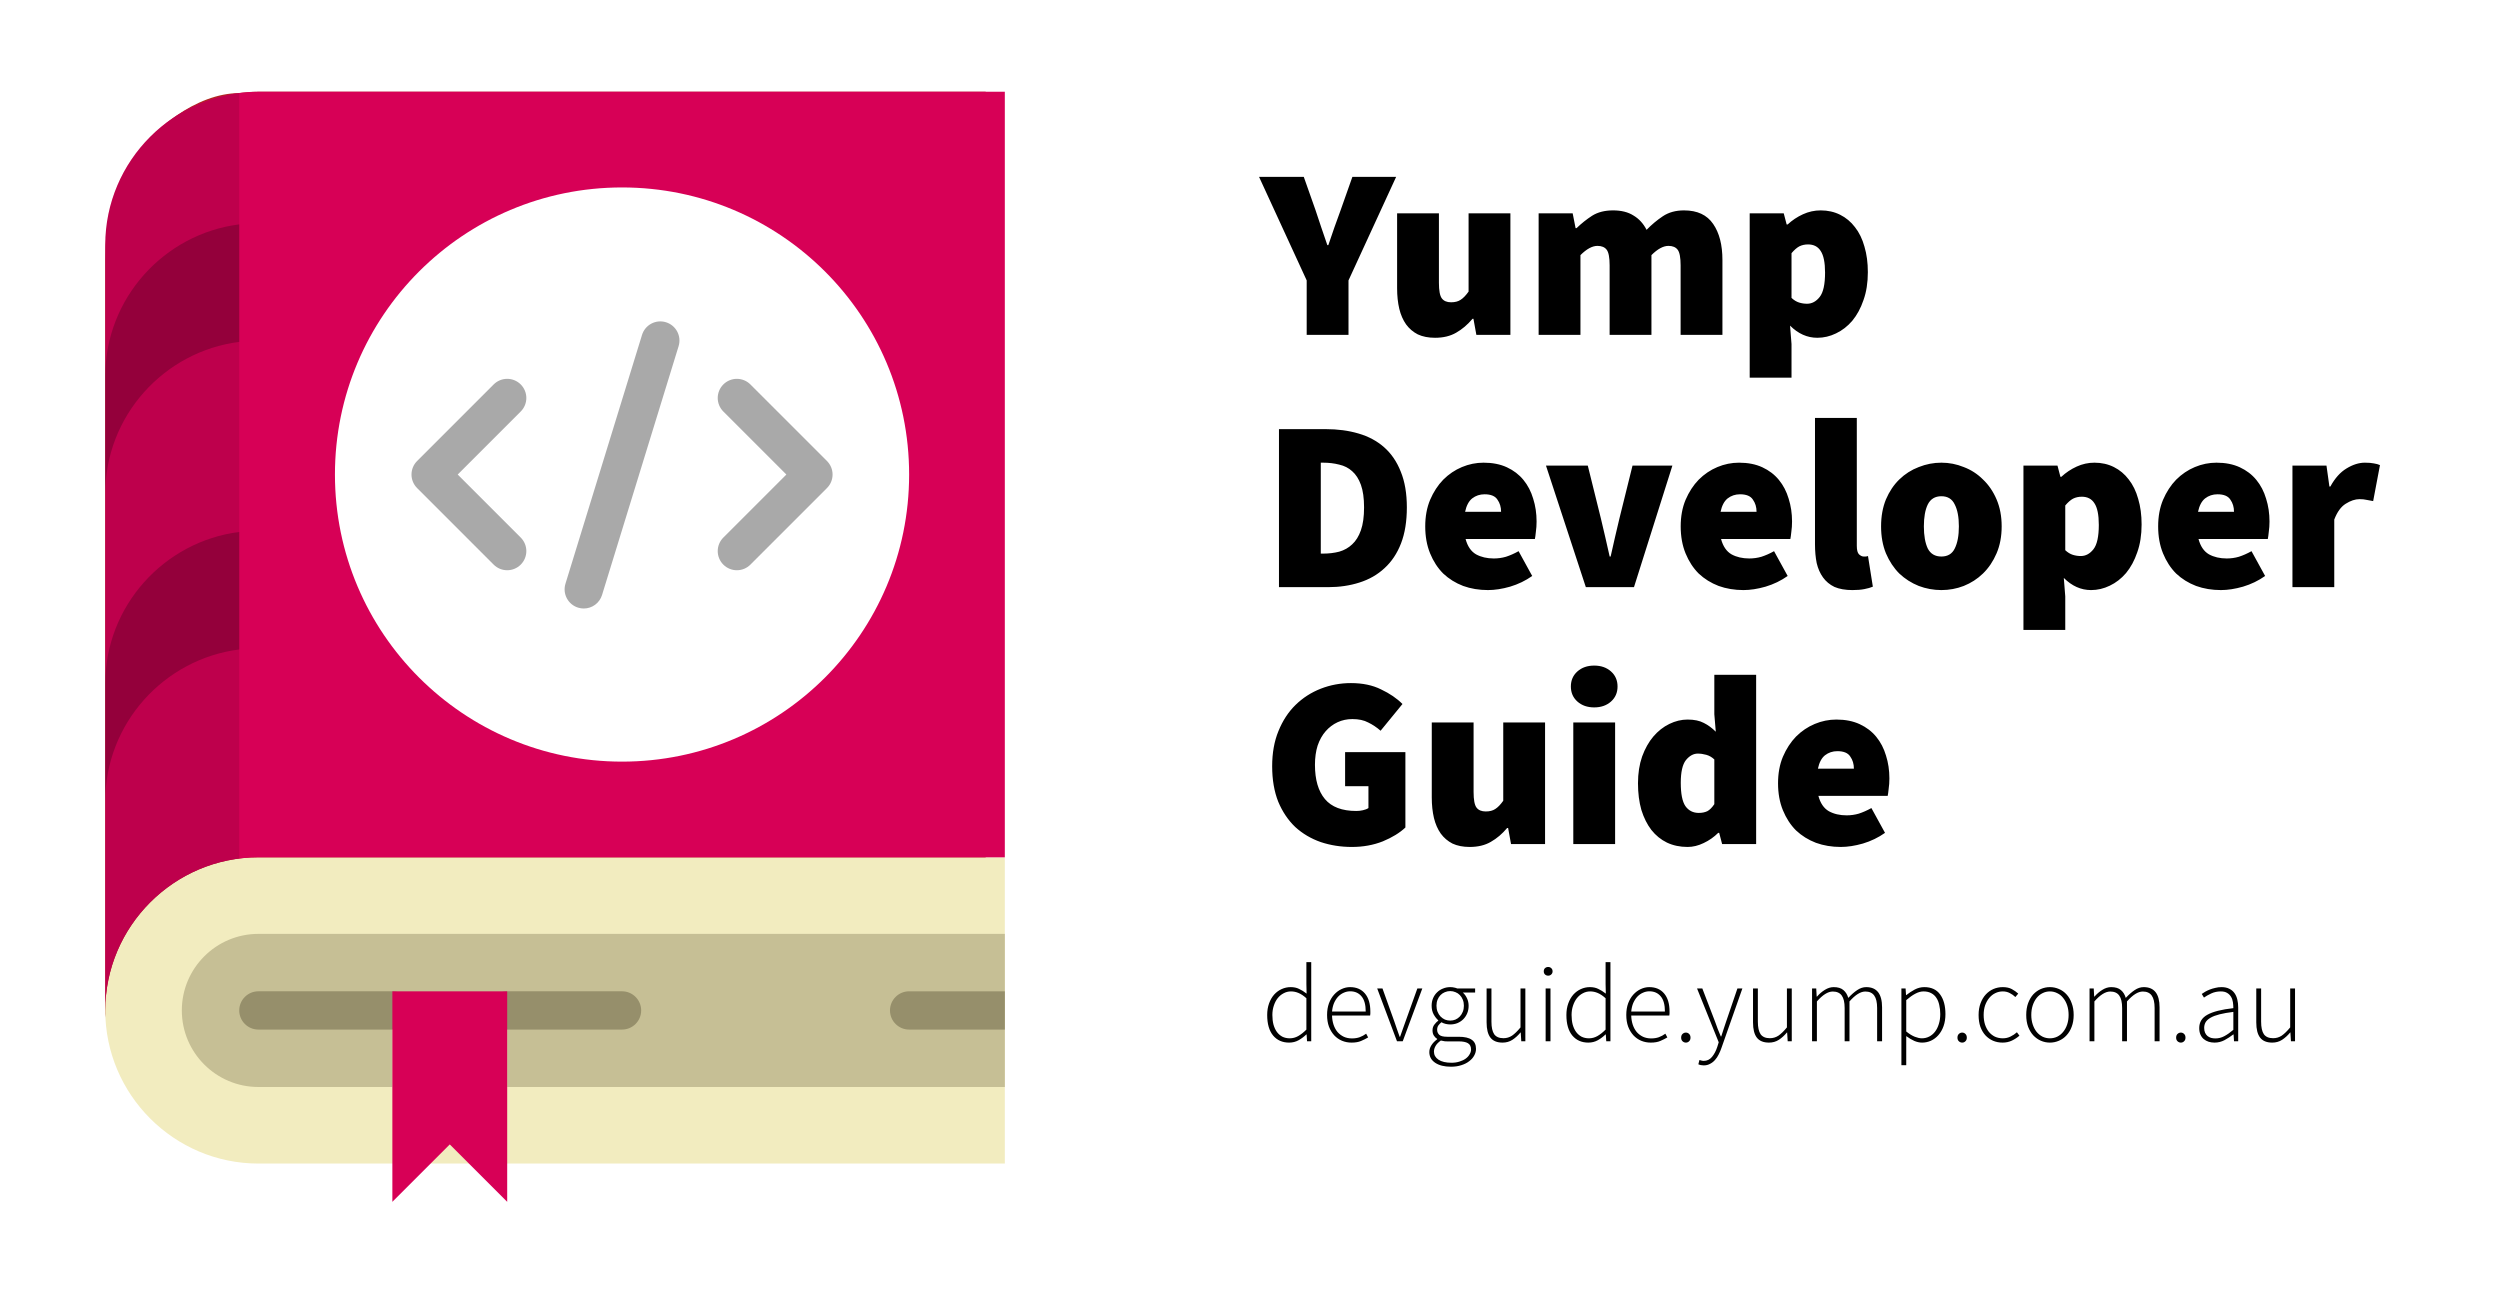 <svg width="545" height="284" viewBox="0 0 545 284" fill="none" xmlns="http://www.w3.org/2000/svg">
<rect width="545" height="284" fill="white"/>
<path d="M56.327 20C54.913 20 53.528 20.117 52.155 20.292C42.796 20.338 33.116 28.128 28.293 35.643C24.129 42.131 22.948 49.132 22.948 56.692V220.193C22.948 224.828 26.741 228.621 31.372 228.621H214.879V20H56.327Z" fill="#B02721"/>
<path d="M56.327 186.896C37.969 186.896 22.948 201.917 22.948 220.276C22.948 238.635 37.968 253.655 56.327 253.655H219.052V186.896H56.327Z" fill="#F2ECBF"/>
<path d="M56.327 203.586C47.123 203.586 39.638 211.072 39.638 220.276C39.638 229.48 47.123 236.965 56.327 236.965H85.534V220.276H110.569V236.965H219.052V203.586H56.327V203.586Z" fill="#C6BF95"/>
<path d="M22.948 53.38V220.276C22.948 201.917 37.969 186.896 56.328 186.896H219.052V20H56.327C37.969 20 22.948 35.02 22.948 53.38V53.38Z" fill="#D70056"/>
<path d="M85.535 224.448H56.328C54.025 224.448 52.155 222.579 52.155 220.276C52.155 217.973 54.025 216.103 56.328 216.103H85.535C87.838 216.103 89.707 217.973 89.707 220.276C89.707 222.579 87.838 224.448 85.535 224.448ZM135.604 224.448H110.569C108.266 224.448 106.396 222.579 106.396 220.276C106.396 217.973 108.266 216.103 110.569 216.103H135.604C137.907 216.103 139.776 217.973 139.776 220.276C139.776 222.579 137.906 224.448 135.604 224.448Z" fill="#968F6B"/>
<path d="M52.155 20.292C35.749 22.366 22.948 36.435 22.948 53.38V220.276C22.948 203.332 35.749 189.262 52.155 187.188V20.292Z" fill="black" fill-opacity="0.12"/>
<path d="M22.948 82.002V107.621C22.948 90.676 35.749 76.607 52.155 74.533V48.915C35.749 50.988 22.948 65.058 22.948 82.002ZM22.948 149.053V174.671C22.948 157.727 35.749 143.658 52.155 141.584V115.965C35.749 118.039 22.948 132.108 22.948 149.053V149.053Z" fill="black" fill-opacity="0.22"/>
<path d="M110.569 262L98.052 249.483L85.535 262V216.104H110.569V262Z" fill="#D70056"/>
<path d="M135.604 166.035C170.169 166.035 198.19 138.014 198.19 103.448C198.19 68.883 170.169 40.862 135.604 40.862C101.038 40.862 73.017 68.883 73.017 103.448C73.017 138.014 101.038 166.035 135.604 166.035Z" fill="white"/>
<path d="M110.569 124.311C109.501 124.311 108.433 123.902 107.619 123.088L90.93 106.399C90.542 106.012 90.234 105.552 90.024 105.046C89.814 104.539 89.706 103.997 89.706 103.449C89.706 102.901 89.814 102.358 90.024 101.852C90.234 101.346 90.542 100.886 90.93 100.499L107.619 83.809C108.006 83.421 108.466 83.113 108.972 82.903C109.478 82.693 110.021 82.585 110.569 82.585C111.117 82.585 111.66 82.693 112.166 82.903C112.672 83.113 113.132 83.421 113.519 83.809C113.907 84.196 114.214 84.656 114.424 85.162C114.634 85.668 114.742 86.21 114.742 86.758C114.742 87.306 114.634 87.849 114.424 88.355C114.214 88.861 113.907 89.321 113.519 89.708L99.779 103.448L113.519 117.188C113.907 117.575 114.214 118.034 114.424 118.541C114.634 119.047 114.742 119.589 114.742 120.137C114.742 120.685 114.634 121.228 114.424 121.734C114.214 122.24 113.907 122.7 113.519 123.087C113.132 123.476 112.672 123.783 112.166 123.993C111.66 124.203 111.117 124.311 110.569 124.311V124.311ZM160.638 124.311C159.57 124.311 158.502 123.902 157.688 123.088C157.3 122.701 156.992 122.241 156.782 121.735C156.572 121.229 156.464 120.686 156.464 120.138C156.464 119.59 156.572 119.048 156.782 118.542C156.992 118.035 157.3 117.576 157.688 117.189L171.428 103.449L157.688 89.709C157.3 89.322 156.992 88.862 156.782 88.356C156.572 87.85 156.464 87.307 156.464 86.759C156.464 86.211 156.572 85.669 156.782 85.163C156.992 84.656 157.3 84.197 157.688 83.809C158.075 83.422 158.535 83.114 159.041 82.904C159.547 82.694 160.09 82.586 160.638 82.586C161.186 82.586 161.729 82.694 162.235 82.904C162.741 83.114 163.201 83.422 163.588 83.809L180.277 100.499C180.665 100.886 180.973 101.346 181.183 101.852C181.393 102.358 181.501 102.901 181.501 103.449C181.501 103.997 181.393 104.539 181.183 105.046C180.973 105.552 180.665 106.012 180.277 106.399L163.588 123.088C163.201 123.476 162.741 123.784 162.235 123.994C161.729 124.203 161.186 124.311 160.638 124.311V124.311ZM127.258 132.655C126.854 132.655 126.441 132.593 126.032 132.468C123.829 131.792 122.594 129.455 123.27 127.252L139.959 73.011C140.285 71.953 141.017 71.068 141.995 70.55C142.973 70.032 144.117 69.923 145.174 70.249C147.378 70.924 148.613 73.261 147.937 75.464L131.247 129.705C130.985 130.559 130.456 131.306 129.738 131.837C129.021 132.368 128.151 132.655 127.258 132.655V132.655Z" fill="#A9A9A9"/>
<path d="M219.052 216.104H198.189C195.886 216.104 194.017 217.973 194.017 220.276C194.017 222.58 195.886 224.449 198.189 224.449H219.052V216.104V216.104Z" fill="#968F6B"/>
<path d="M284.858 73V61.128L274.47 38.55H284.222L286.766 45.758C287.19 47.065 287.614 48.337 288.038 49.574C288.462 50.811 288.904 52.1 289.363 53.443H289.575C290.034 52.1 290.476 50.811 290.9 49.574C291.359 48.337 291.819 47.065 292.278 45.758L294.822 38.55H304.362L293.974 61.128V73H284.858ZM312.837 73.636C311.388 73.636 310.134 73.389 309.074 72.894C308.049 72.364 307.201 71.64 306.53 70.721C305.859 69.767 305.364 68.636 305.046 67.329C304.728 65.986 304.569 64.485 304.569 62.824V46.5H313.685V61.658C313.685 63.354 313.897 64.485 314.321 65.05C314.745 65.615 315.416 65.898 316.335 65.898C317.183 65.898 317.872 65.721 318.402 65.368C318.967 65.015 319.55 64.414 320.151 63.566V46.5H329.267V73H321.847L321.211 69.502H320.999C319.939 70.774 318.755 71.781 317.448 72.523C316.176 73.265 314.639 73.636 312.837 73.636ZM335.422 73V46.5H342.842L343.478 49.733H343.69C344.75 48.708 345.88 47.807 347.082 47.03C348.318 46.253 349.838 45.864 351.64 45.864C353.442 45.864 354.926 46.235 356.092 46.977C357.293 47.684 358.247 48.726 358.954 50.104C360.049 48.973 361.233 47.984 362.505 47.136C363.777 46.288 365.314 45.864 367.116 45.864C370.013 45.864 372.133 46.853 373.476 48.832C374.818 50.775 375.49 53.39 375.49 56.676V73H366.374V57.842C366.374 56.146 366.162 55.015 365.738 54.45C365.314 53.885 364.642 53.602 363.724 53.602C362.593 53.602 361.356 54.273 360.014 55.616V73H350.898V57.842C350.898 56.146 350.686 55.015 350.262 54.45C349.838 53.885 349.166 53.602 348.248 53.602C347.117 53.602 345.88 54.273 344.538 55.616V73H335.422ZM381.434 82.328V46.5H388.854L389.49 48.938H389.702C390.692 48.019 391.805 47.277 393.041 46.712C394.278 46.147 395.568 45.864 396.91 45.864C398.465 45.864 399.878 46.182 401.15 46.818C402.422 47.454 403.5 48.355 404.383 49.521C405.302 50.687 405.991 52.1 406.45 53.761C406.945 55.422 407.192 57.277 407.192 59.326C407.192 61.623 406.874 63.654 406.238 65.421C405.638 67.188 404.825 68.689 403.8 69.926C402.776 71.127 401.592 72.046 400.249 72.682C398.942 73.318 397.582 73.636 396.168 73.636C393.978 73.636 391.999 72.753 390.232 70.986L390.55 75.014V82.328H381.434ZM393.942 66.216C395.002 66.216 395.921 65.721 396.698 64.732C397.476 63.743 397.864 61.976 397.864 59.432C397.864 57.241 397.546 55.669 396.91 54.715C396.31 53.761 395.391 53.284 394.154 53.284C393.448 53.284 392.812 53.425 392.246 53.708C391.716 53.991 391.151 54.485 390.55 55.192V64.944C391.08 65.439 391.628 65.774 392.193 65.951C392.759 66.128 393.342 66.216 393.942 66.216ZM278.816 128V93.55H288.992C291.607 93.55 293.992 93.868 296.147 94.504C298.338 95.14 300.21 96.147 301.765 97.525C303.32 98.903 304.521 100.67 305.369 102.825C306.252 104.98 306.694 107.577 306.694 110.616C306.694 113.655 306.27 116.269 305.422 118.46C304.574 120.651 303.373 122.453 301.818 123.866C300.299 125.279 298.479 126.322 296.359 126.993C294.274 127.664 291.995 128 289.522 128H278.816ZM287.932 120.686H288.462C289.699 120.686 290.865 120.545 291.96 120.262C293.055 119.944 293.992 119.414 294.769 118.672C295.582 117.93 296.218 116.905 296.677 115.598C297.136 114.291 297.366 112.63 297.366 110.616C297.366 108.602 297.136 106.959 296.677 105.687C296.218 104.415 295.582 103.426 294.769 102.719C293.992 102.012 293.055 101.535 291.96 101.288C290.865 101.005 289.699 100.864 288.462 100.864H287.932V120.686ZM324.375 128.636C322.432 128.636 320.63 128.336 318.969 127.735C317.308 127.099 315.86 126.198 314.623 125.032C313.422 123.831 312.468 122.364 311.761 120.633C311.054 118.902 310.701 116.941 310.701 114.75C310.701 112.595 311.054 110.669 311.761 108.973C312.503 107.242 313.457 105.775 314.623 104.574C315.824 103.373 317.185 102.454 318.704 101.818C320.223 101.182 321.796 100.864 323.421 100.864C325.364 100.864 327.06 101.2 328.509 101.871C329.958 102.542 331.159 103.461 332.113 104.627C333.067 105.793 333.774 107.153 334.233 108.708C334.728 110.263 334.975 111.923 334.975 113.69C334.975 114.503 334.922 115.262 334.816 115.969C334.745 116.676 334.675 117.188 334.604 117.506H319.499C319.923 119.096 320.683 120.209 321.778 120.845C322.873 121.446 324.163 121.746 325.647 121.746C326.566 121.746 327.449 121.622 328.297 121.375C329.18 121.092 330.099 120.686 331.053 120.156L334.021 125.562C332.572 126.587 330.965 127.364 329.198 127.894C327.467 128.389 325.859 128.636 324.375 128.636ZM319.393 111.57H327.237C327.237 110.545 326.972 109.662 326.442 108.92C325.947 108.143 325.011 107.754 323.633 107.754C322.608 107.754 321.707 108.054 320.93 108.655C320.188 109.256 319.676 110.227 319.393 111.57ZM345.713 128L337.021 101.5H346.137L348.999 113.054C349.635 115.704 350.271 118.46 350.907 121.322H351.119C351.755 118.46 352.391 115.704 353.027 113.054L355.889 101.5H364.581L356.207 128H345.713ZM380.066 128.636C378.123 128.636 376.321 128.336 374.66 127.735C373 127.099 371.551 126.198 370.314 125.032C369.113 123.831 368.159 122.364 367.452 120.633C366.746 118.902 366.392 116.941 366.392 114.75C366.392 112.595 366.746 110.669 367.452 108.973C368.194 107.242 369.148 105.775 370.314 104.574C371.516 103.373 372.876 102.454 374.395 101.818C375.915 101.182 377.487 100.864 379.112 100.864C381.056 100.864 382.752 101.2 384.2 101.871C385.649 102.542 386.85 103.461 387.804 104.627C388.758 105.793 389.465 107.153 389.924 108.708C390.419 110.263 390.666 111.923 390.666 113.69C390.666 114.503 390.613 115.262 390.507 115.969C390.437 116.676 390.366 117.188 390.295 117.506H375.19C375.614 119.096 376.374 120.209 377.469 120.845C378.565 121.446 379.854 121.746 381.338 121.746C382.257 121.746 383.14 121.622 383.988 121.375C384.872 121.092 385.79 120.686 386.744 120.156L389.712 125.562C388.264 126.587 386.656 127.364 384.889 127.894C383.158 128.389 381.55 128.636 380.066 128.636ZM375.084 111.57H382.928C382.928 110.545 382.663 109.662 382.133 108.92C381.639 108.143 380.702 107.754 379.324 107.754C378.3 107.754 377.399 108.054 376.621 108.655C375.879 109.256 375.367 110.227 375.084 111.57ZM403.83 128.636C402.275 128.636 400.968 128.406 399.908 127.947C398.883 127.452 398.053 126.763 397.417 125.88C396.781 124.997 396.321 123.954 396.039 122.753C395.791 121.516 395.668 120.156 395.668 118.672V91.112H404.784V118.99C404.784 119.909 404.943 120.527 405.261 120.845C405.614 121.163 405.95 121.322 406.268 121.322C406.444 121.322 406.586 121.322 406.692 121.322C406.833 121.322 407.01 121.287 407.222 121.216L408.282 127.894C407.787 128.106 407.169 128.283 406.427 128.424C405.72 128.565 404.854 128.636 403.83 128.636ZM423.22 128.636C421.524 128.636 419.881 128.336 418.291 127.735C416.701 127.099 415.288 126.198 414.051 125.032C412.85 123.831 411.878 122.364 411.136 120.633C410.429 118.902 410.076 116.941 410.076 114.75C410.076 112.559 410.429 110.598 411.136 108.867C411.878 107.136 412.85 105.687 414.051 104.521C415.288 103.32 416.701 102.419 418.291 101.818C419.881 101.182 421.524 100.864 423.22 100.864C424.916 100.864 426.541 101.182 428.096 101.818C429.686 102.419 431.082 103.32 432.283 104.521C433.52 105.687 434.509 107.136 435.251 108.867C435.993 110.598 436.364 112.559 436.364 114.75C436.364 116.941 435.993 118.902 435.251 120.633C434.509 122.364 433.52 123.831 432.283 125.032C431.082 126.198 429.686 127.099 428.096 127.735C426.541 128.336 424.916 128.636 423.22 128.636ZM423.22 121.322C424.598 121.322 425.57 120.739 426.135 119.573C426.736 118.372 427.036 116.764 427.036 114.75C427.036 112.736 426.736 111.146 426.135 109.98C425.57 108.779 424.598 108.178 423.22 108.178C421.842 108.178 420.853 108.779 420.252 109.98C419.687 111.146 419.404 112.736 419.404 114.75C419.404 116.764 419.687 118.372 420.252 119.573C420.853 120.739 421.842 121.322 423.22 121.322ZM441.111 137.328V101.5H448.531L449.167 103.938H449.379C450.368 103.019 451.481 102.277 452.718 101.712C453.955 101.147 455.244 100.864 456.587 100.864C458.142 100.864 459.555 101.182 460.827 101.818C462.099 102.454 463.177 103.355 464.06 104.521C464.979 105.687 465.668 107.1 466.127 108.761C466.622 110.422 466.869 112.277 466.869 114.326C466.869 116.623 466.551 118.654 465.915 120.421C465.314 122.188 464.502 123.689 463.477 124.926C462.452 126.127 461.269 127.046 459.926 127.682C458.619 128.318 457.258 128.636 455.845 128.636C453.654 128.636 451.676 127.753 449.909 125.986L450.227 130.014V137.328H441.111ZM453.619 121.216C454.679 121.216 455.598 120.721 456.375 119.732C457.152 118.743 457.541 116.976 457.541 114.432C457.541 112.241 457.223 110.669 456.587 109.715C455.986 108.761 455.068 108.284 453.831 108.284C453.124 108.284 452.488 108.425 451.923 108.708C451.393 108.991 450.828 109.485 450.227 110.192V119.944C450.757 120.439 451.305 120.774 451.87 120.951C452.435 121.128 453.018 121.216 453.619 121.216ZM484.151 128.636C482.208 128.636 480.406 128.336 478.745 127.735C477.085 127.099 475.636 126.198 474.399 125.032C473.198 123.831 472.244 122.364 471.537 120.633C470.831 118.902 470.477 116.941 470.477 114.75C470.477 112.595 470.831 110.669 471.537 108.973C472.279 107.242 473.233 105.775 474.399 104.574C475.601 103.373 476.961 102.454 478.48 101.818C480 101.182 481.572 100.864 483.197 100.864C485.141 100.864 486.837 101.2 488.285 101.871C489.734 102.542 490.935 103.461 491.889 104.627C492.843 105.793 493.55 107.153 494.009 108.708C494.504 110.263 494.751 111.923 494.751 113.69C494.751 114.503 494.698 115.262 494.592 115.969C494.522 116.676 494.451 117.188 494.38 117.506H479.275C479.699 119.096 480.459 120.209 481.554 120.845C482.65 121.446 483.939 121.746 485.423 121.746C486.342 121.746 487.225 121.622 488.073 121.375C488.957 121.092 489.875 120.686 490.829 120.156L493.797 125.562C492.349 126.587 490.741 127.364 488.974 127.894C487.243 128.389 485.635 128.636 484.151 128.636ZM479.169 111.57H487.013C487.013 110.545 486.748 109.662 486.218 108.92C485.724 108.143 484.787 107.754 483.409 107.754C482.385 107.754 481.484 108.054 480.706 108.655C479.964 109.256 479.452 110.227 479.169 111.57ZM499.753 128V101.5H507.173L507.809 106.058H508.021C509.01 104.256 510.176 102.949 511.519 102.136C512.897 101.288 514.239 100.864 515.547 100.864C516.359 100.864 517.013 100.917 517.508 101.023C518.002 101.094 518.444 101.217 518.833 101.394L517.349 109.238C516.854 109.132 516.377 109.044 515.918 108.973C515.494 108.867 514.981 108.814 514.381 108.814C513.427 108.814 512.42 109.15 511.36 109.821C510.335 110.457 509.505 111.605 508.869 113.266V128H499.753ZM294.716 184.636C292.313 184.636 290.052 184.283 287.932 183.576C285.812 182.834 283.957 181.739 282.367 180.29C280.812 178.806 279.576 176.969 278.657 174.778C277.774 172.552 277.332 169.973 277.332 167.04C277.332 164.143 277.791 161.581 278.71 159.355C279.629 157.094 280.865 155.203 282.42 153.684C284.01 152.129 285.847 150.946 287.932 150.133C290.017 149.32 292.207 148.914 294.504 148.914C297.048 148.914 299.239 149.373 301.076 150.292C302.949 151.175 304.503 152.235 305.74 153.472L300.97 159.302C300.122 158.56 299.221 157.959 298.267 157.5C297.348 157.005 296.2 156.758 294.822 156.758C293.656 156.758 292.578 156.988 291.589 157.447C290.6 157.906 289.734 158.56 288.992 159.408C288.25 160.256 287.667 161.298 287.243 162.535C286.854 163.772 286.66 165.167 286.66 166.722C286.66 169.973 287.384 172.464 288.833 174.195C290.282 175.926 292.561 176.792 295.67 176.792C296.165 176.792 296.642 176.739 297.101 176.633C297.596 176.527 298.002 176.368 298.32 176.156V171.386H293.232V163.966H306.376V180.396C305.139 181.562 303.496 182.569 301.447 183.417C299.398 184.23 297.154 184.636 294.716 184.636ZM320.394 184.636C318.945 184.636 317.691 184.389 316.631 183.894C315.606 183.364 314.758 182.64 314.087 181.721C313.415 180.767 312.921 179.636 312.603 178.329C312.285 176.986 312.126 175.485 312.126 173.824V157.5H321.242V172.658C321.242 174.354 321.454 175.485 321.878 176.05C322.302 176.615 322.973 176.898 323.892 176.898C324.74 176.898 325.429 176.721 325.959 176.368C326.524 176.015 327.107 175.414 327.708 174.566V157.5H336.824V184H329.404L328.768 180.502H328.556C327.496 181.774 326.312 182.781 325.005 183.523C323.733 184.265 322.196 184.636 320.394 184.636ZM342.978 184V157.5H352.094V184H342.978ZM347.536 154.214C346.052 154.214 344.833 153.79 343.879 152.942C342.925 152.094 342.448 150.999 342.448 149.656C342.448 148.313 342.925 147.218 343.879 146.37C344.833 145.522 346.052 145.098 347.536 145.098C349.02 145.098 350.239 145.522 351.193 146.37C352.147 147.218 352.624 148.313 352.624 149.656C352.624 150.999 352.147 152.094 351.193 152.942C350.239 153.79 349.02 154.214 347.536 154.214ZM367.893 184.636C366.232 184.636 364.731 184.318 363.388 183.682C362.081 183.046 360.95 182.127 359.996 180.926C359.077 179.725 358.353 178.276 357.823 176.58C357.328 174.849 357.081 172.905 357.081 170.75C357.081 168.595 357.381 166.651 357.982 164.92C358.618 163.189 359.431 161.74 360.42 160.574C361.445 159.373 362.611 158.454 363.918 157.818C365.225 157.182 366.55 156.864 367.893 156.864C369.342 156.864 370.525 157.111 371.444 157.606C372.363 158.065 373.228 158.701 374.041 159.514L373.723 155.698V147.112H382.839V184H375.419L374.783 181.562H374.571C373.652 182.481 372.592 183.223 371.391 183.788C370.225 184.353 369.059 184.636 367.893 184.636ZM370.331 177.216C371.038 177.216 371.656 177.092 372.186 176.845C372.716 176.562 373.228 176.05 373.723 175.308V165.556C373.193 165.061 372.61 164.726 371.974 164.549C371.338 164.372 370.72 164.284 370.119 164.284C369.165 164.284 368.299 164.761 367.522 165.715C366.78 166.669 366.409 168.312 366.409 170.644C366.409 173.047 366.745 174.743 367.416 175.732C368.123 176.721 369.094 177.216 370.331 177.216ZM401.287 184.636C399.344 184.636 397.542 184.336 395.881 183.735C394.22 183.099 392.772 182.198 391.535 181.032C390.334 179.831 389.38 178.364 388.673 176.633C387.966 174.902 387.613 172.941 387.613 170.75C387.613 168.595 387.966 166.669 388.673 164.973C389.415 163.242 390.369 161.775 391.535 160.574C392.736 159.373 394.097 158.454 395.616 157.818C397.135 157.182 398.708 156.864 400.333 156.864C402.276 156.864 403.972 157.2 405.421 157.871C406.87 158.542 408.071 159.461 409.025 160.627C409.979 161.793 410.686 163.153 411.145 164.708C411.64 166.263 411.887 167.923 411.887 169.69C411.887 170.503 411.834 171.262 411.728 171.969C411.657 172.676 411.587 173.188 411.516 173.506H396.411C396.835 175.096 397.595 176.209 398.69 176.845C399.785 177.446 401.075 177.746 402.559 177.746C403.478 177.746 404.361 177.622 405.209 177.375C406.092 177.092 407.011 176.686 407.965 176.156L410.933 181.562C409.484 182.587 407.877 183.364 406.11 183.894C404.379 184.389 402.771 184.636 401.287 184.636ZM396.305 167.57H404.149C404.149 166.545 403.884 165.662 403.354 164.92C402.859 164.143 401.923 163.754 400.545 163.754C399.52 163.754 398.619 164.054 397.842 164.655C397.1 165.256 396.588 166.227 396.305 167.57Z" fill="black"/>
<path d="M281.024 227.288C279.568 227.288 278.408 226.776 277.544 225.752C276.68 224.712 276.248 223.216 276.248 221.264C276.248 220.336 276.384 219.496 276.656 218.744C276.928 217.992 277.296 217.352 277.76 216.824C278.24 216.296 278.784 215.896 279.392 215.624C280.016 215.336 280.672 215.192 281.36 215.192C282.064 215.192 282.672 215.32 283.184 215.576C283.712 215.816 284.264 216.16 284.84 216.608L284.792 214.496V209.744H285.848V227H284.936L284.84 225.512H284.768C284.304 225.976 283.752 226.392 283.112 226.76C282.488 227.112 281.792 227.288 281.024 227.288ZM281.168 226.352C281.808 226.352 282.416 226.192 282.992 225.872C283.584 225.536 284.184 225.064 284.792 224.456V217.616C284.184 217.072 283.608 216.688 283.064 216.464C282.536 216.24 281.992 216.128 281.432 216.128C280.856 216.128 280.32 216.264 279.824 216.536C279.328 216.792 278.896 217.152 278.528 217.616C278.176 218.064 277.896 218.608 277.688 219.248C277.48 219.872 277.376 220.544 277.376 221.264C277.376 222.032 277.456 222.728 277.616 223.352C277.792 223.976 278.04 224.512 278.36 224.96C278.68 225.392 279.072 225.736 279.536 225.992C280.016 226.232 280.56 226.352 281.168 226.352ZM294.631 227.288C293.895 227.288 293.199 227.152 292.543 226.88C291.903 226.608 291.343 226.216 290.863 225.704C290.383 225.176 289.999 224.544 289.711 223.808C289.439 223.056 289.303 222.208 289.303 221.264C289.303 220.32 289.439 219.472 289.711 218.72C289.999 217.968 290.375 217.336 290.839 216.824C291.319 216.296 291.855 215.896 292.447 215.624C293.055 215.336 293.679 215.192 294.319 215.192C295.695 215.192 296.775 215.656 297.559 216.584C298.343 217.512 298.735 218.824 298.735 220.52C298.735 220.664 298.735 220.808 298.735 220.952C298.735 221.096 298.719 221.24 298.687 221.384H290.383C290.399 222.104 290.511 222.776 290.719 223.4C290.927 224.008 291.215 224.536 291.583 224.984C291.967 225.416 292.423 225.76 292.951 226.016C293.479 226.256 294.071 226.376 294.727 226.376C295.351 226.376 295.911 226.288 296.407 226.112C296.919 225.92 297.391 225.664 297.823 225.344L298.255 226.16C297.791 226.432 297.279 226.688 296.719 226.928C296.175 227.168 295.479 227.288 294.631 227.288ZM290.383 220.52H297.727C297.727 219.032 297.423 217.928 296.815 217.208C296.207 216.472 295.383 216.104 294.343 216.104C293.847 216.104 293.375 216.208 292.927 216.416C292.479 216.608 292.071 216.896 291.703 217.28C291.351 217.664 291.055 218.128 290.815 218.672C290.591 219.216 290.447 219.832 290.383 220.52ZM304.546 227L300.226 215.48H301.378L303.97 222.704C304.146 223.264 304.338 223.824 304.546 224.384C304.754 224.944 304.946 225.488 305.122 226.016H305.218C305.41 225.488 305.602 224.944 305.794 224.384C306.002 223.824 306.202 223.264 306.394 222.704L308.986 215.48H310.066L305.794 227H304.546ZM316.32 232.544C314.864 232.544 313.712 232.256 312.864 231.68C312.016 231.104 311.592 230.328 311.592 229.352C311.592 228.84 311.744 228.344 312.048 227.864C312.352 227.384 312.768 226.952 313.296 226.568V226.472C313.008 226.296 312.768 226.056 312.576 225.752C312.384 225.448 312.288 225.072 312.288 224.624C312.288 224.112 312.432 223.68 312.72 223.328C313.008 222.96 313.28 222.688 313.536 222.512V222.416C313.168 222.096 312.832 221.664 312.528 221.12C312.24 220.576 312.096 219.952 312.096 219.248C312.096 218.656 312.2 218.112 312.408 217.616C312.616 217.12 312.904 216.696 313.272 216.344C313.64 215.976 314.072 215.696 314.568 215.504C315.064 215.296 315.592 215.192 316.152 215.192C316.472 215.192 316.76 215.224 317.016 215.288C317.272 215.336 317.488 215.4 317.664 215.48H321.576V216.368H318.888C319.256 216.688 319.56 217.104 319.8 217.616C320.04 218.112 320.16 218.664 320.16 219.272C320.16 219.864 320.056 220.408 319.848 220.904C319.64 221.4 319.352 221.832 318.984 222.2C318.632 222.552 318.208 222.832 317.712 223.04C317.232 223.232 316.712 223.328 316.152 223.328C315.832 223.328 315.496 223.288 315.144 223.208C314.808 223.128 314.504 223.008 314.232 222.848C313.976 223.056 313.752 223.288 313.56 223.544C313.384 223.8 313.296 224.12 313.296 224.504C313.296 224.92 313.448 225.28 313.752 225.584C314.056 225.872 314.64 226.016 315.504 226.016H317.976C319.272 226.016 320.224 226.232 320.832 226.664C321.456 227.08 321.768 227.744 321.768 228.656C321.768 229.152 321.64 229.632 321.384 230.096C321.128 230.576 320.76 230.992 320.28 231.344C319.816 231.712 319.248 232 318.576 232.208C317.904 232.432 317.152 232.544 316.32 232.544ZM316.152 222.488C316.552 222.488 316.928 222.416 317.28 222.272C317.648 222.112 317.968 221.888 318.24 221.6C318.512 221.312 318.728 220.968 318.888 220.568C319.048 220.168 319.128 219.728 319.128 219.248C319.128 218.768 319.048 218.328 318.888 217.928C318.728 217.528 318.512 217.192 318.24 216.92C317.984 216.648 317.672 216.44 317.304 216.296C316.936 216.136 316.552 216.056 316.152 216.056C315.736 216.056 315.344 216.136 314.976 216.296C314.624 216.44 314.312 216.648 314.04 216.92C313.768 217.192 313.552 217.528 313.392 217.928C313.232 218.312 313.152 218.752 313.152 219.248C313.152 219.728 313.232 220.168 313.392 220.568C313.552 220.968 313.768 221.312 314.04 221.6C314.328 221.888 314.648 222.112 315 222.272C315.368 222.416 315.752 222.488 316.152 222.488ZM316.44 231.68C317.08 231.68 317.664 231.592 318.192 231.416C318.72 231.256 319.168 231.04 319.536 230.768C319.904 230.496 320.184 230.184 320.376 229.832C320.584 229.496 320.688 229.144 320.688 228.776C320.688 228.136 320.456 227.68 319.992 227.408C319.544 227.152 318.888 227.024 318.024 227.024H315.552C315.424 227.024 315.224 227.016 314.952 227C314.696 226.968 314.416 226.912 314.112 226.832C313.584 227.2 313.2 227.592 312.96 228.008C312.72 228.424 312.6 228.84 312.6 229.256C312.6 229.976 312.928 230.56 313.584 231.008C314.256 231.456 315.208 231.68 316.44 231.68ZM327.559 227.288C326.359 227.288 325.479 226.928 324.919 226.208C324.359 225.488 324.079 224.376 324.079 222.872V215.48H325.135V222.728C325.135 223.96 325.335 224.872 325.735 225.464C326.151 226.04 326.823 226.328 327.751 226.328C328.439 226.328 329.063 226.144 329.623 225.776C330.183 225.392 330.799 224.792 331.471 223.976V215.48H332.527V227H331.639L331.519 225.08H331.471C330.911 225.752 330.319 226.288 329.695 226.688C329.071 227.088 328.359 227.288 327.559 227.288ZM336.95 227V215.48H338.006V227H336.95ZM337.502 212.696C337.23 212.696 336.998 212.608 336.806 212.432C336.63 212.256 336.542 212.032 336.542 211.76C336.542 211.456 336.63 211.224 336.806 211.064C336.998 210.888 337.23 210.8 337.502 210.8C337.774 210.8 337.998 210.888 338.174 211.064C338.366 211.224 338.462 211.456 338.462 211.76C338.462 212.032 338.366 212.256 338.174 212.432C337.998 212.608 337.774 212.696 337.502 212.696ZM346.251 227.288C344.795 227.288 343.635 226.776 342.771 225.752C341.907 224.712 341.475 223.216 341.475 221.264C341.475 220.336 341.611 219.496 341.883 218.744C342.155 217.992 342.523 217.352 342.987 216.824C343.467 216.296 344.011 215.896 344.619 215.624C345.243 215.336 345.899 215.192 346.587 215.192C347.291 215.192 347.899 215.32 348.411 215.576C348.939 215.816 349.491 216.16 350.067 216.608L350.019 214.496V209.744H351.075V227H350.163L350.067 225.512H349.995C349.531 225.976 348.979 226.392 348.339 226.76C347.715 227.112 347.019 227.288 346.251 227.288ZM346.395 226.352C347.035 226.352 347.643 226.192 348.219 225.872C348.811 225.536 349.411 225.064 350.019 224.456V217.616C349.411 217.072 348.835 216.688 348.291 216.464C347.763 216.24 347.219 216.128 346.659 216.128C346.083 216.128 345.547 216.264 345.051 216.536C344.555 216.792 344.123 217.152 343.755 217.616C343.403 218.064 343.123 218.608 342.915 219.248C342.707 219.872 342.603 220.544 342.603 221.264C342.603 222.032 342.683 222.728 342.843 223.352C343.019 223.976 343.267 224.512 343.587 224.96C343.907 225.392 344.299 225.736 344.763 225.992C345.243 226.232 345.787 226.352 346.395 226.352ZM359.857 227.288C359.121 227.288 358.425 227.152 357.769 226.88C357.129 226.608 356.569 226.216 356.089 225.704C355.609 225.176 355.225 224.544 354.937 223.808C354.665 223.056 354.529 222.208 354.529 221.264C354.529 220.32 354.665 219.472 354.937 218.72C355.225 217.968 355.601 217.336 356.065 216.824C356.545 216.296 357.081 215.896 357.673 215.624C358.281 215.336 358.905 215.192 359.545 215.192C360.921 215.192 362.001 215.656 362.785 216.584C363.569 217.512 363.961 218.824 363.961 220.52C363.961 220.664 363.961 220.808 363.961 220.952C363.961 221.096 363.945 221.24 363.913 221.384H355.609C355.625 222.104 355.737 222.776 355.945 223.4C356.153 224.008 356.441 224.536 356.809 224.984C357.193 225.416 357.649 225.76 358.177 226.016C358.705 226.256 359.297 226.376 359.953 226.376C360.577 226.376 361.137 226.288 361.633 226.112C362.145 225.92 362.617 225.664 363.049 225.344L363.481 226.16C363.017 226.432 362.505 226.688 361.945 226.928C361.401 227.168 360.705 227.288 359.857 227.288ZM355.609 220.52H362.953C362.953 219.032 362.649 217.928 362.041 217.208C361.433 216.472 360.609 216.104 359.569 216.104C359.073 216.104 358.601 216.208 358.153 216.416C357.705 216.608 357.297 216.896 356.929 217.28C356.577 217.664 356.281 218.128 356.041 218.672C355.817 219.216 355.673 219.832 355.609 220.52ZM367.523 227.288C367.251 227.288 367.011 227.192 366.803 227C366.595 226.808 366.491 226.544 366.491 226.208C366.491 225.856 366.595 225.584 366.803 225.392C367.011 225.2 367.251 225.104 367.523 225.104C367.795 225.104 368.027 225.2 368.219 225.392C368.427 225.584 368.531 225.856 368.531 226.208C368.531 226.544 368.427 226.808 368.219 227C368.027 227.192 367.795 227.288 367.523 227.288ZM371.416 232.256C370.984 232.256 370.592 232.176 370.24 232.016L370.48 231.08C370.608 231.128 370.752 231.168 370.912 231.2C371.072 231.248 371.24 231.272 371.416 231.272C372.136 231.272 372.736 230.984 373.216 230.408C373.696 229.832 374.08 229.104 374.368 228.224L374.68 227.216L369.952 215.48H371.104L373.888 222.728C374.064 223.208 374.256 223.736 374.464 224.312C374.688 224.888 374.912 225.432 375.136 225.944H375.232C375.408 225.432 375.584 224.888 375.76 224.312C375.952 223.736 376.128 223.208 376.288 222.728L378.76 215.48H379.84L375.28 228.44C375.12 228.92 374.92 229.392 374.68 229.856C374.456 230.32 374.184 230.728 373.864 231.08C373.56 231.432 373.2 231.712 372.784 231.92C372.384 232.144 371.928 232.256 371.416 232.256ZM385.637 227.288C384.437 227.288 383.557 226.928 382.997 226.208C382.437 225.488 382.157 224.376 382.157 222.872V215.48H383.213V222.728C383.213 223.96 383.413 224.872 383.813 225.464C384.229 226.04 384.901 226.328 385.829 226.328C386.517 226.328 387.141 226.144 387.701 225.776C388.261 225.392 388.877 224.792 389.549 223.976V215.48H390.605V227H389.717L389.597 225.08H389.549C388.989 225.752 388.397 226.288 387.773 226.688C387.149 227.088 386.437 227.288 385.637 227.288ZM395.028 227V215.48H395.94L396.036 217.256H396.108C396.62 216.664 397.188 216.176 397.812 215.792C398.452 215.392 399.092 215.192 399.732 215.192C400.66 215.192 401.372 215.408 401.868 215.84C402.364 216.256 402.716 216.824 402.924 217.544C403.596 216.824 404.244 216.256 404.868 215.84C405.508 215.408 406.164 215.192 406.836 215.192C409.14 215.192 410.292 216.664 410.292 219.608V227H409.212V219.752C409.212 218.52 409.004 217.616 408.588 217.04C408.172 216.448 407.524 216.152 406.644 216.152C405.604 216.152 404.452 216.872 403.188 218.312V227H402.132V219.752C402.132 218.52 401.924 217.616 401.508 217.04C401.092 216.448 400.436 216.152 399.54 216.152C398.5 216.152 397.348 216.872 396.084 218.312V227H395.028ZM414.505 232.208V215.48H415.417L415.513 216.92H415.585C416.145 216.472 416.753 216.072 417.409 215.72C418.081 215.368 418.777 215.192 419.497 215.192C421.033 215.192 422.185 215.728 422.953 216.8C423.721 217.856 424.105 219.28 424.105 221.072C424.105 222.048 423.969 222.92 423.697 223.688C423.425 224.456 423.049 225.112 422.569 225.656C422.105 226.184 421.561 226.592 420.937 226.88C420.329 227.152 419.689 227.288 419.017 227.288C418.473 227.288 417.913 227.168 417.337 226.928C416.761 226.672 416.169 226.32 415.561 225.872V232.208H414.505ZM418.969 226.352C419.545 226.352 420.081 226.224 420.577 225.968C421.073 225.712 421.497 225.352 421.849 224.888C422.201 224.424 422.473 223.872 422.665 223.232C422.873 222.576 422.977 221.856 422.977 221.072C422.977 220.368 422.905 219.712 422.761 219.104C422.633 218.496 422.425 217.976 422.137 217.544C421.849 217.096 421.473 216.752 421.009 216.512C420.545 216.256 419.985 216.128 419.329 216.128C418.753 216.128 418.153 216.296 417.529 216.632C416.921 216.952 416.265 217.416 415.561 218.024V224.864C416.233 225.408 416.857 225.792 417.433 226.016C418.009 226.24 418.521 226.352 418.969 226.352ZM427.757 227.288C427.485 227.288 427.245 227.192 427.037 227C426.829 226.808 426.725 226.544 426.725 226.208C426.725 225.856 426.829 225.584 427.037 225.392C427.245 225.2 427.485 225.104 427.757 225.104C428.029 225.104 428.261 225.2 428.453 225.392C428.661 225.584 428.765 225.856 428.765 226.208C428.765 226.544 428.661 226.808 428.453 227C428.261 227.192 428.029 227.288 427.757 227.288ZM436.566 227.288C435.814 227.288 435.118 227.152 434.478 226.88C433.854 226.608 433.302 226.216 432.822 225.704C432.358 225.192 431.99 224.568 431.718 223.832C431.462 223.08 431.334 222.224 431.334 221.264C431.334 220.304 431.478 219.448 431.766 218.696C432.054 217.928 432.438 217.288 432.918 216.776C433.398 216.264 433.95 215.872 434.574 215.6C435.214 215.328 435.886 215.192 436.59 215.192C437.39 215.192 438.054 215.336 438.582 215.624C439.11 215.912 439.574 216.24 439.974 216.608L439.35 217.352C438.982 217 438.574 216.712 438.126 216.488C437.678 216.248 437.174 216.128 436.614 216.128C436.022 216.128 435.47 216.256 434.958 216.512C434.462 216.752 434.022 217.104 433.638 217.568C433.27 218.016 432.974 218.552 432.75 219.176C432.542 219.8 432.438 220.496 432.438 221.264C432.438 222.016 432.534 222.704 432.726 223.328C432.934 223.952 433.214 224.488 433.566 224.936C433.934 225.384 434.374 225.736 434.886 225.992C435.414 226.232 435.99 226.352 436.614 226.352C437.222 226.352 437.782 226.224 438.294 225.968C438.822 225.712 439.286 225.4 439.686 225.032L440.238 225.776C439.742 226.208 439.19 226.568 438.582 226.856C437.974 227.144 437.302 227.288 436.566 227.288ZM446.877 227.288C446.189 227.288 445.533 227.152 444.909 226.88C444.285 226.608 443.733 226.216 443.253 225.704C442.789 225.192 442.413 224.568 442.125 223.832C441.853 223.08 441.717 222.224 441.717 221.264C441.717 220.304 441.853 219.448 442.125 218.696C442.413 217.928 442.789 217.288 443.253 216.776C443.733 216.264 444.285 215.872 444.909 215.6C445.533 215.328 446.189 215.192 446.877 215.192C447.565 215.192 448.221 215.328 448.845 215.6C449.485 215.872 450.037 216.264 450.501 216.776C450.981 217.288 451.357 217.928 451.629 218.696C451.917 219.448 452.061 220.304 452.061 221.264C452.061 222.224 451.917 223.08 451.629 223.832C451.357 224.568 450.981 225.192 450.501 225.704C450.037 226.216 449.485 226.608 448.845 226.88C448.221 227.152 447.565 227.288 446.877 227.288ZM446.877 226.352C447.453 226.352 447.989 226.232 448.485 225.992C448.997 225.736 449.429 225.384 449.781 224.936C450.149 224.488 450.437 223.952 450.645 223.328C450.853 222.704 450.957 222.016 450.957 221.264C450.957 220.496 450.853 219.8 450.645 219.176C450.437 218.552 450.149 218.016 449.781 217.568C449.429 217.104 448.997 216.752 448.485 216.512C447.989 216.256 447.453 216.128 446.877 216.128C446.301 216.128 445.765 216.256 445.269 216.512C444.773 216.752 444.341 217.104 443.973 217.568C443.621 218.016 443.341 218.552 443.133 219.176C442.925 219.8 442.821 220.496 442.821 221.264C442.821 222.016 442.925 222.704 443.133 223.328C443.341 223.952 443.621 224.488 443.973 224.936C444.341 225.384 444.773 225.736 445.269 225.992C445.765 226.232 446.301 226.352 446.877 226.352ZM455.521 227V215.48H456.433L456.529 217.256H456.601C457.113 216.664 457.681 216.176 458.305 215.792C458.945 215.392 459.585 215.192 460.225 215.192C461.153 215.192 461.865 215.408 462.361 215.84C462.857 216.256 463.209 216.824 463.417 217.544C464.089 216.824 464.737 216.256 465.361 215.84C466.001 215.408 466.657 215.192 467.329 215.192C469.633 215.192 470.785 216.664 470.785 219.608V227H469.705V219.752C469.705 218.52 469.497 217.616 469.081 217.04C468.665 216.448 468.017 216.152 467.137 216.152C466.097 216.152 464.945 216.872 463.681 218.312V227H462.625V219.752C462.625 218.52 462.417 217.616 462.001 217.04C461.585 216.448 460.929 216.152 460.033 216.152C458.993 216.152 457.841 216.872 456.577 218.312V227H455.521ZM475.429 227.288C475.157 227.288 474.917 227.192 474.709 227C474.501 226.808 474.397 226.544 474.397 226.208C474.397 225.856 474.501 225.584 474.709 225.392C474.917 225.2 475.157 225.104 475.429 225.104C475.701 225.104 475.933 225.2 476.125 225.392C476.333 225.584 476.437 225.856 476.437 226.208C476.437 226.544 476.333 226.808 476.125 227C475.933 227.192 475.701 227.288 475.429 227.288ZM482.767 227.288C482.303 227.288 481.871 227.224 481.471 227.096C481.071 226.968 480.719 226.776 480.415 226.52C480.111 226.264 479.871 225.936 479.695 225.536C479.519 225.136 479.431 224.664 479.431 224.12C479.431 222.84 480.023 221.872 481.207 221.216C482.407 220.544 484.295 220.064 486.871 219.776C486.871 219.344 486.839 218.912 486.775 218.48C486.711 218.032 486.575 217.64 486.367 217.304C486.159 216.952 485.879 216.672 485.527 216.464C485.175 216.24 484.711 216.128 484.135 216.128C483.367 216.128 482.663 216.28 482.023 216.584C481.383 216.888 480.863 217.184 480.463 217.472L479.983 216.68C480.191 216.536 480.439 216.376 480.727 216.2C481.031 216.024 481.367 215.864 481.735 215.72C482.103 215.576 482.503 215.456 482.935 215.36C483.367 215.248 483.815 215.192 484.279 215.192C484.951 215.192 485.519 215.312 485.983 215.552C486.447 215.776 486.823 216.088 487.111 216.488C487.399 216.888 487.607 217.36 487.735 217.904C487.863 218.432 487.927 219.008 487.927 219.632V227H487.015L486.919 225.512H486.847C486.255 225.976 485.615 226.392 484.927 226.76C484.255 227.112 483.535 227.288 482.767 227.288ZM482.959 226.376C483.631 226.376 484.271 226.216 484.879 225.896C485.487 225.576 486.151 225.112 486.871 224.504V220.592C485.687 220.736 484.687 220.912 483.871 221.12C483.055 221.328 482.399 221.576 481.903 221.864C481.407 222.152 481.047 222.48 480.823 222.848C480.615 223.216 480.511 223.624 480.511 224.072C480.511 224.488 480.575 224.84 480.703 225.128C480.831 225.416 481.007 225.656 481.231 225.848C481.455 226.024 481.711 226.16 481.999 226.256C482.303 226.336 482.623 226.376 482.959 226.376ZM495.348 227.288C494.148 227.288 493.268 226.928 492.708 226.208C492.148 225.488 491.868 224.376 491.868 222.872V215.48H492.924V222.728C492.924 223.96 493.124 224.872 493.524 225.464C493.94 226.04 494.612 226.328 495.54 226.328C496.228 226.328 496.852 226.144 497.412 225.776C497.972 225.392 498.588 224.792 499.26 223.976V215.48H500.316V227H499.428L499.308 225.08H499.26C498.7 225.752 498.108 226.288 497.484 226.688C496.86 227.088 496.148 227.288 495.348 227.288Z" fill="black"/>
</svg>
